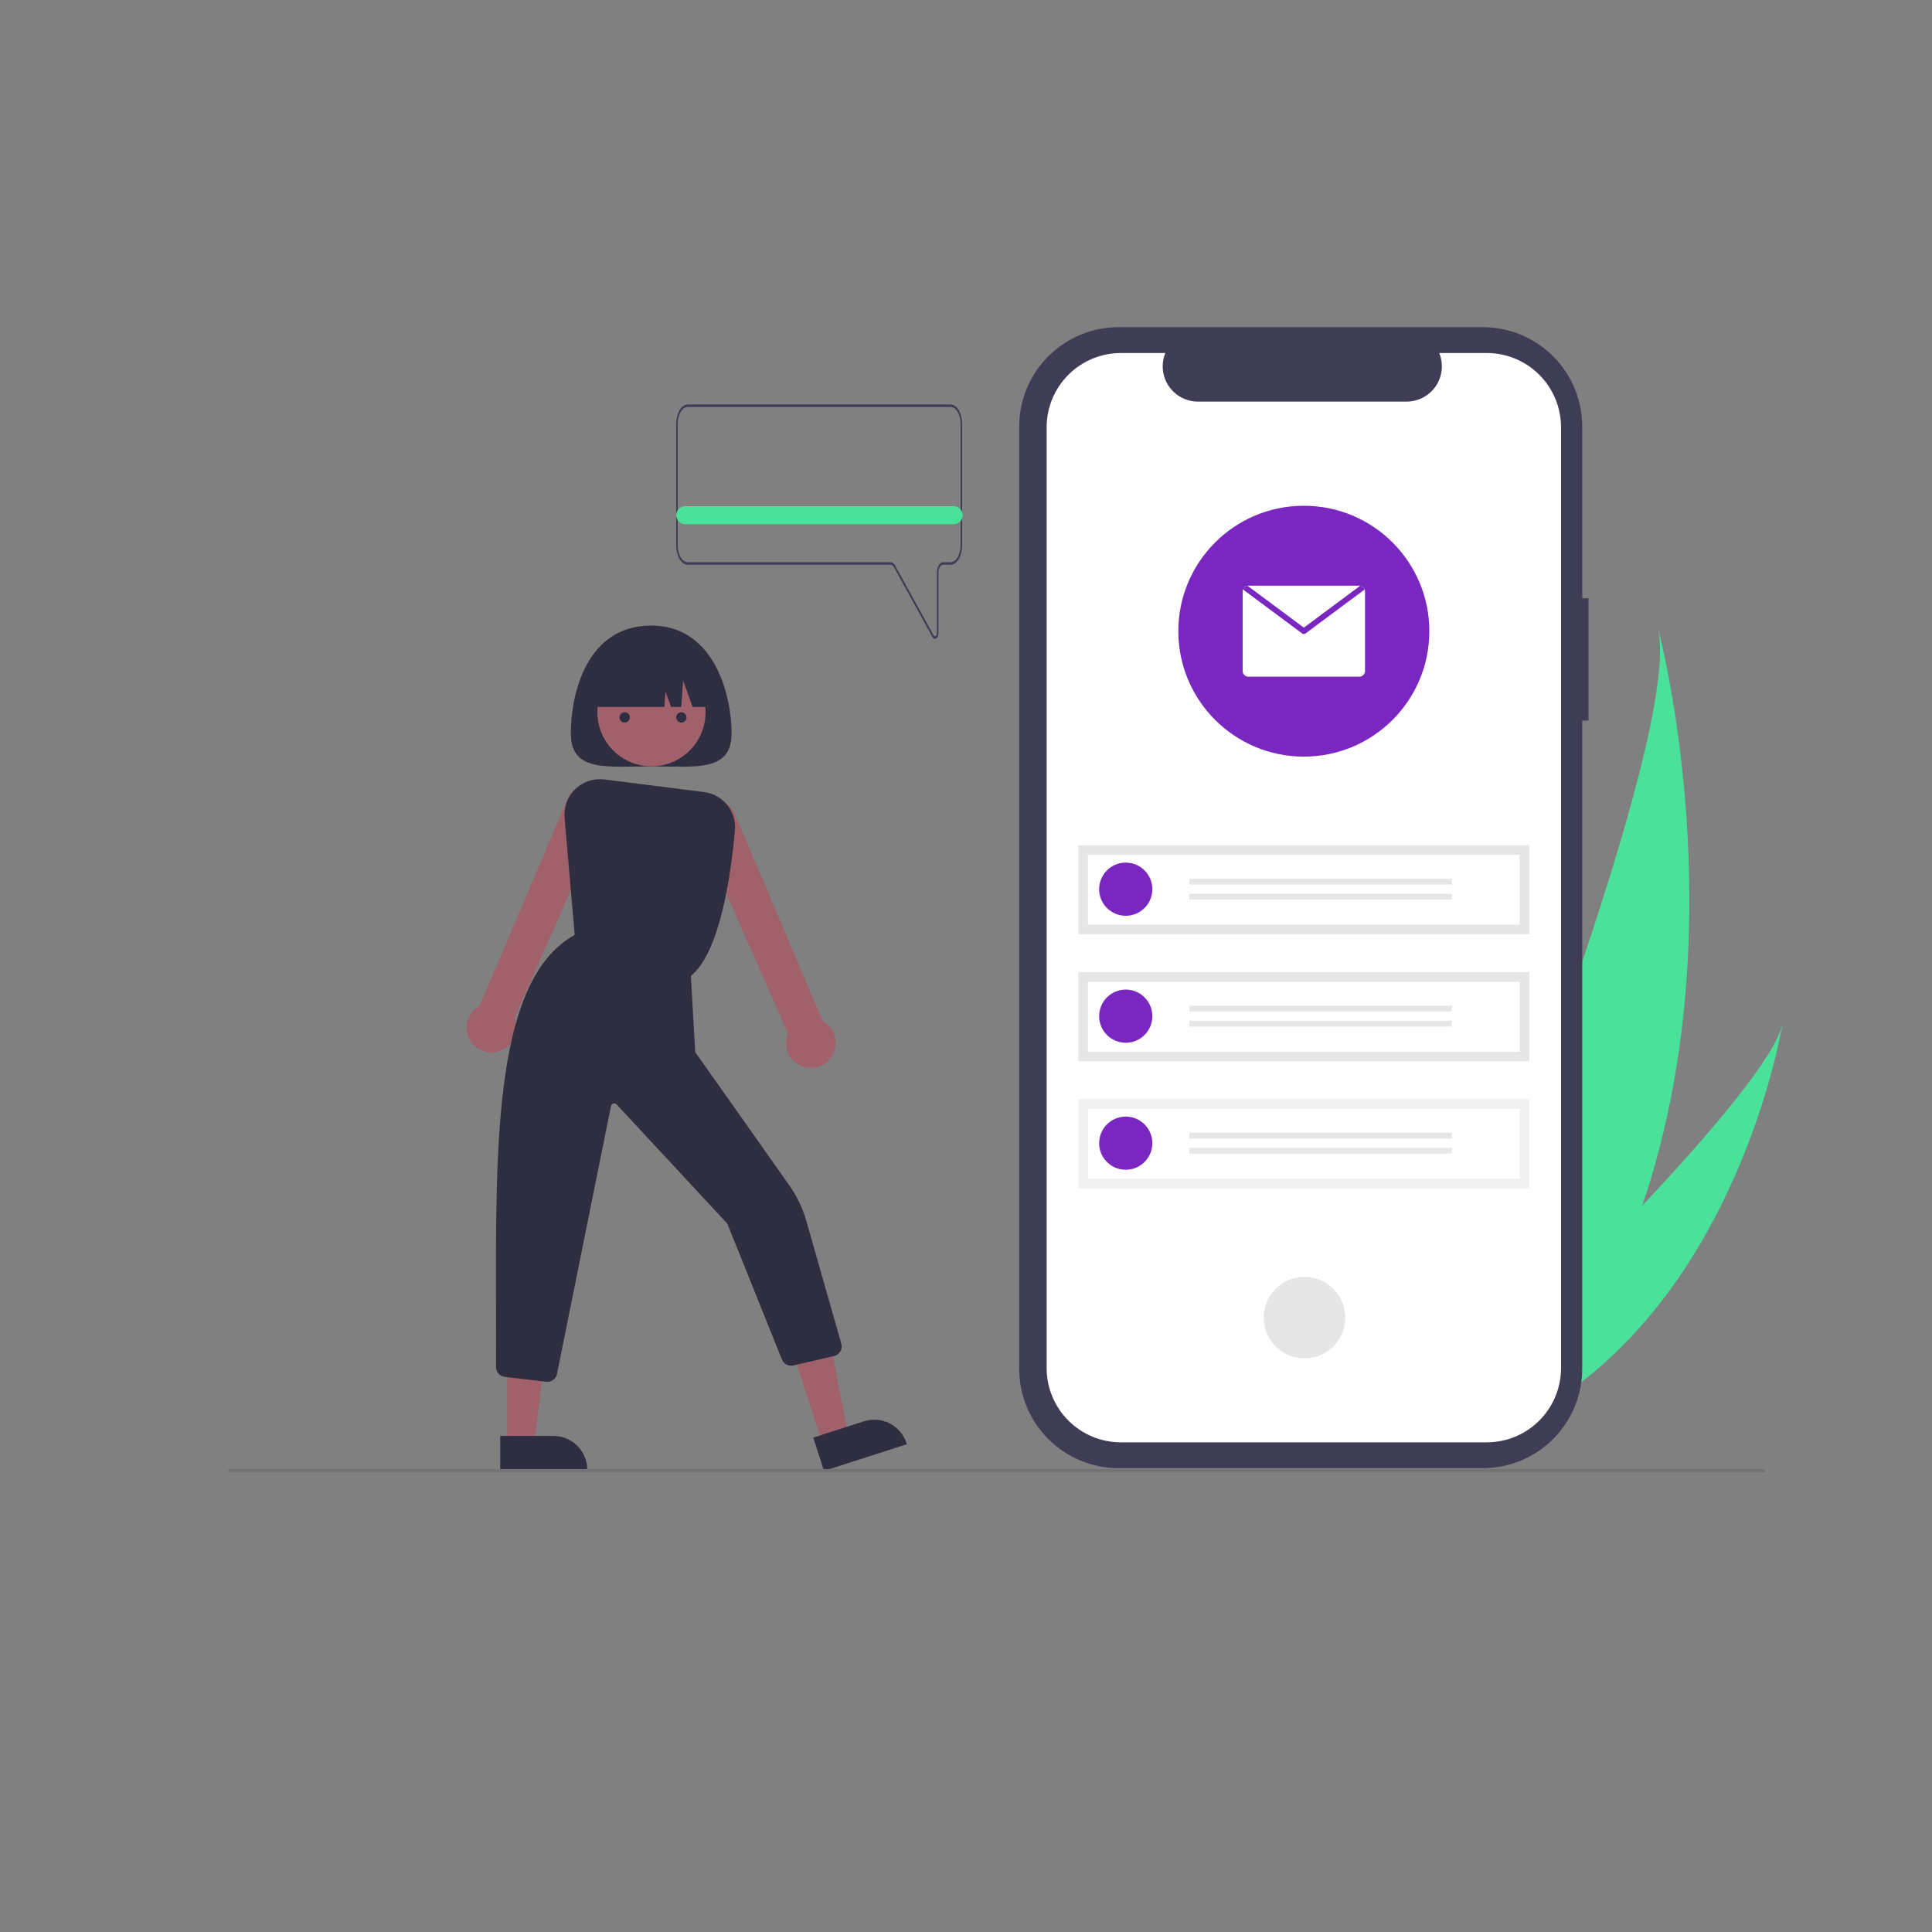 <svg width="1500" height="1500" viewBox="0 0 1500 1500" fill="none" xmlns="http://www.w3.org/2000/svg">
<rect x="0" y="0" width="1500" height="1500" fill="#808080" stroke="none"/>
<g clip-path="url(#clip0_12_695)">
<path d="M1274.99 936.111C1259.33 982.023 1237.57 1027.39 1207.88 1069.9C1207.22 1070.86 1206.55 1071.8 1205.88 1072.75L1116.85 1045.49C1117.23 1044.57 1117.65 1043.54 1118.1 1042.41C1144.95 976.022 1306.45 571.375 1287.29 487.852C1289.1 494.706 1348.34 721.5 1274.99 936.111Z" fill="#4ae19b" id="id_141"></path>
<path d="M1225.06 1075.16C1223.99 1075.99 1222.89 1076.82 1221.77 1077.62L1154.98 1057.17C1155.77 1056.42 1156.68 1055.54 1157.73 1054.54C1174.86 1038.02 1225.77 988.516 1274.99 936.111C1327.9 879.795 1378.88 820.14 1384 794.466C1383.05 800.32 1353.1 978.445 1225.06 1075.16Z" fill="#4ae19b" id="id_142"></path>
<path d="M1233.3 464.521H1228.43V331.175C1228.43 310.707 1220.29 291.077 1205.81 276.604C1191.33 262.131 1171.69 254 1151.21 254H868.53C848.05 254 828.409 262.131 813.928 276.604C799.446 291.077 791.311 310.707 791.311 331.175V1062.72C791.311 1083.19 799.446 1102.82 813.928 1117.3C828.409 1131.77 848.05 1139.9 868.53 1139.9H1151.21C1171.69 1139.9 1191.33 1131.77 1205.81 1117.3C1220.29 1102.82 1228.43 1083.19 1228.43 1062.72V559.439H1233.3L1233.3 464.521Z" fill="#3F3D56" id="id_143"></path>
<path d="M1154.32 274.076H1117.42C1119.12 278.234 1119.77 282.746 1119.31 287.214C1118.85 291.681 1117.3 295.967 1114.8 299.695C1112.29 303.422 1108.91 306.477 1104.94 308.588C1100.97 310.7 1096.55 311.805 1092.06 311.805H930.115C925.622 311.804 921.198 310.699 917.233 308.588C913.267 306.476 909.883 303.422 907.377 299.695C904.871 295.968 903.32 291.683 902.862 287.216C902.403 282.749 903.051 278.238 904.748 274.08H870.279C854.984 274.08 840.316 280.152 829.501 290.961C818.686 301.77 812.61 316.43 812.61 331.715V1062.19C812.61 1077.47 818.686 1092.13 829.501 1102.94C840.316 1113.75 854.984 1119.82 870.279 1119.82H1154.31C1169.61 1119.82 1184.27 1113.75 1195.09 1102.94C1205.9 1092.13 1211.98 1077.47 1211.98 1062.19V1062.19V331.712C1211.98 316.426 1205.9 301.766 1195.09 290.957C1184.27 280.149 1169.61 274.076 1154.31 274.076L1154.32 274.076Z" fill="white" id="id_144"></path>
<path d="M1044.05 1028.07C1046.85 1010.82 1035.12 994.562 1017.86 991.762C1000.6 988.962 984.331 1000.68 981.53 1017.93C978.728 1035.19 990.452 1051.44 1007.72 1054.24C1024.98 1057.04 1041.25 1045.33 1044.05 1028.07Z" fill="#E6E6E6" id="id_145"></path>
<path d="M1187.37 656.26H837.216V725.354H1187.37V656.26Z" fill="#E6E6E6" id="id_146"></path>
<path d="M844.681 717.894H1179.91V663.725H844.681V717.894Z" fill="white" id="id_147"></path>
<path d="M874.027 669.721C878.111 669.721 882.104 670.931 885.5 673.199C888.896 675.467 891.543 678.69 893.106 682.461C894.669 686.233 895.078 690.382 894.281 694.386C893.484 698.389 891.517 702.067 888.629 704.953C885.741 707.84 882.062 709.805 878.056 710.602C874.05 711.398 869.898 710.989 866.124 709.427C862.351 707.865 859.126 705.22 856.856 701.826C854.587 698.432 853.376 694.441 853.376 690.359C853.376 687.649 853.91 684.965 854.948 682.461C855.986 679.957 857.507 677.682 859.425 675.766C861.342 673.849 863.619 672.329 866.124 671.292C868.63 670.254 871.315 669.721 874.027 669.721Z" fill="#7a26c1" id="id_148"></path>
<path d="M1127.22 682.283H923.409V686.77H1127.22V682.283Z" fill="#E6E6E6" id="id_149"></path>
<path d="M1127.22 693.948H923.409V698.435H1127.22V693.948Z" fill="#E6E6E6" id="id_150"></path>
<path d="M1187.37 754.859H837.216V823.953H1187.37V754.859Z" fill="#E6E6E6" id="id_151"></path>
<path d="M844.681 816.493H1179.91V762.325H844.681V816.493Z" fill="white" id="id_152"></path>
<path d="M874.027 809.597C885.432 809.597 894.678 800.357 894.678 788.959C894.678 777.56 885.432 768.32 874.027 768.32C862.622 768.32 853.376 777.56 853.376 788.959C853.376 800.357 862.622 809.597 874.027 809.597Z" fill="#7a26c1" id="id_153"></path>
<path d="M1127.22 780.882H923.409V785.369H1127.22V780.882Z" fill="#E6E6E6" id="id_154"></path>
<path d="M1127.22 792.547H923.409V797.034H1127.22V792.547Z" fill="#E6E6E6" id="id_155"></path>
<path d="M1187.37 853.458H837.216V922.552H1187.37V853.458Z" fill="#f0f0f0" id="id_156"></path>
<path d="M844.681 915.092H1179.91V860.923H844.681V915.092Z" fill="#ffffff" id="id_157"></path>
<path d="M874.027 908.196C885.432 908.196 894.678 898.956 894.678 887.558C894.678 876.159 885.432 866.919 874.027 866.919C862.622 866.919 853.376 876.159 853.376 887.558C853.376 898.956 862.622 908.196 874.027 908.196Z" fill="#7a26c1" id="id_158"></path>
<path d="M1127.22 879.481H923.409V883.968H1127.22V879.481Z" fill="#e6e6e6" id="id_159"></path>
<path d="M1127.22 891.146H923.409V895.633H1127.22V891.146Z" fill="#e8e8e8" id="id_160"></path>
<path d="M1012.3 587.433C1066.11 587.433 1109.73 543.833 1109.73 490.051C1109.73 436.269 1066.11 392.669 1012.3 392.669C958.482 392.669 914.857 436.269 914.857 490.051C914.857 543.833 958.482 587.433 1012.3 587.433Z" fill="#7a26c1" id="id_161"></path>
<path d="M1059.8 459.138V520.964C1059.8 521.544 1059.68 522.118 1059.46 522.654C1059.24 523.19 1058.91 523.677 1058.5 524.087C1058.09 524.497 1057.6 524.823 1057.07 525.044C1056.53 525.266 1055.96 525.38 1055.38 525.38H969.213C968.632 525.38 968.058 525.266 967.522 525.044C966.985 524.823 966.498 524.497 966.088 524.087C965.678 523.677 965.352 523.19 965.13 522.654C964.908 522.118 964.794 521.544 964.794 520.964V459.138C964.791 458.633 964.881 458.131 965.059 457.659C965.324 456.904 965.79 456.236 966.407 455.728C967.025 455.22 967.77 454.891 968.561 454.777C968.777 454.742 968.994 454.723 969.213 454.722H1055.38C1055.6 454.723 1055.81 454.742 1056.03 454.777C1056.82 454.891 1057.57 455.22 1058.18 455.728C1058.8 456.236 1059.27 456.904 1059.53 457.659C1059.71 458.131 1059.8 458.633 1059.8 459.138Z" fill="#ffffff" id="id_162"></path>
<path d="M1059.53 457.659L1013.61 491.817C1013.23 492.104 1012.77 492.259 1012.3 492.259C1011.82 492.259 1011.36 492.104 1010.98 491.817L965.06 457.659C965.324 456.904 965.79 456.236 966.407 455.728C967.025 455.22 967.77 454.891 968.561 454.777L1012.3 487.302L1056.03 454.777C1056.82 454.891 1057.57 455.22 1058.18 455.728C1058.8 456.236 1059.27 456.904 1059.53 457.659Z" fill="#7a26c1" id="id_163"></path>
<path d="M443.192 569.4C443.192 599.598 471.131 595.031 505.596 595.031C540.061 595.031 568 599.598 568 569.4C568 539.202 554.352 485.673 505.596 485.673C455.16 485.673 443.192 539.202 443.192 569.4Z" fill="#2F2E41" id="id_164"></path>
<path d="M638.608 1121.03L658.558 1114.61L643.249 1034.64L613.804 1044.13L638.608 1121.03Z" fill="#A0616A" id="id_165"></path>
<path d="M631.42 1116.16L670.708 1103.51L670.71 1103.51C673.998 1102.45 677.463 1102.05 680.906 1102.32C684.349 1102.6 687.704 1103.56 690.778 1105.13C693.852 1106.71 696.586 1108.87 698.824 1111.5C701.061 1114.13 702.758 1117.18 703.818 1120.46L704.08 1121.28L639.754 1142L631.42 1116.16Z" fill="#2F2E41" id="id_166"></path>
<path d="M393.723 1121.69L414.684 1121.69L424.656 1040.89L393.719 1040.89L393.723 1121.69Z" fill="#A0616A" id="id_167"></path>
<path d="M388.377 1114.85L429.656 1114.85H429.657C433.112 1114.85 436.533 1115.53 439.724 1116.85C442.916 1118.18 445.816 1120.11 448.259 1122.55C450.702 1124.99 452.639 1127.89 453.961 1131.08C455.283 1134.27 455.964 1137.69 455.964 1141.14V1142L388.378 1142L388.377 1114.85Z" fill="#2F2E41" id="id_168"></path>
<path d="M366.663 810.155C365.005 808.147 363.77 805.824 363.033 803.327C362.296 800.83 362.071 798.21 362.373 795.623C362.674 793.037 363.496 790.539 364.788 788.278C366.08 786.017 367.815 784.041 369.891 782.467C370.653 781.895 371.457 781.381 372.297 780.932L440.67 620.219C441.337 618.288 442.38 616.508 443.74 614.982C445.099 613.456 446.748 612.214 448.59 611.328C450.432 610.442 452.432 609.93 454.473 609.821C456.515 609.712 458.558 610.009 460.484 610.693C462.41 611.378 464.182 612.437 465.696 613.81C467.21 615.182 468.438 616.841 469.307 618.691C470.176 620.54 470.67 622.543 470.76 624.584C470.851 626.626 470.535 628.664 469.833 630.583L399.423 790.485C401.192 794.759 401.367 799.526 399.916 803.919C398.466 808.311 395.486 812.037 391.518 814.419C387.551 816.801 382.86 817.681 378.299 816.899C373.737 816.116 369.608 813.723 366.663 810.155Z" fill="#A0616A" id="id_169"></path>
<path d="M619.492 826.28C615.562 823.89 612.62 820.17 611.203 815.796C609.785 811.422 609.986 806.685 611.768 802.446L541.338 642.491C540.643 640.574 540.335 638.539 540.431 636.503C540.526 634.466 541.023 632.469 541.894 630.626C542.764 628.782 543.991 627.129 545.503 625.76C547.015 624.392 548.782 623.336 550.704 622.653C552.626 621.97 554.664 621.673 556.701 621.78C558.738 621.887 560.733 622.395 562.573 623.275C564.413 624.156 566.06 625.391 567.421 626.909C568.781 628.428 569.828 630.201 570.501 632.125L638.894 792.893C639.735 793.342 640.539 793.856 641.3 794.428C643.376 796.002 645.112 797.978 646.404 800.239C647.696 802.5 648.517 804.998 648.819 807.584C649.12 810.171 648.896 812.791 648.158 815.288C647.421 817.785 646.187 820.108 644.529 822.116C642.71 824.317 640.426 826.088 637.841 827.302C635.256 828.516 632.434 829.143 629.578 829.138C626.015 829.143 622.522 828.153 619.492 826.28Z" fill="#A0616A" id="id_170"></path>
<path d="M525.946 589.837C546.296 578.719 553.775 553.22 542.651 532.882C531.527 512.544 506.012 505.07 485.663 516.187C465.313 527.305 457.834 552.805 468.958 573.143C480.082 593.48 505.597 600.955 525.946 589.837Z" fill="#A0616A" id="id_171"></path>
<path d="M446.664 731.524L438.335 634.837C437.982 630.745 438.55 626.627 439.997 622.784C441.443 618.94 443.732 615.469 446.694 612.624C449.657 609.779 453.219 607.633 457.12 606.342C461.02 605.051 465.16 604.649 469.236 605.164L546.623 614.954C553.71 615.835 560.175 619.439 564.65 625.002C569.125 630.565 571.257 637.65 570.595 644.757C567.522 679.305 558.947 739.958 536.045 758.029L535.696 758.305L446.664 731.524Z" fill="#2F2E41" id="id_172"></path>
<path d="M424.068 1072.8L391.963 1069C390.07 1068.8 388.318 1067.9 387.049 1066.49C385.779 1065.07 385.083 1063.23 385.096 1061.33C385.167 1045.89 385.127 1030.07 385.089 1014.78C384.761 883.758 384.451 760.003 446.197 725.854L446.531 725.671L536.336 756.738L539.774 816.87L612.68 920.094C618.709 928.622 623.249 938.111 626.105 948.156L653.193 1043.25C653.478 1044.26 653.557 1045.31 653.424 1046.34C653.291 1047.38 652.949 1048.37 652.418 1049.27C651.888 1050.17 651.18 1050.95 650.339 1051.56C649.497 1052.18 648.539 1052.62 647.523 1052.85L615.948 1060.13C614.128 1060.55 612.218 1060.3 610.574 1059.41C608.93 1058.53 607.663 1057.08 607.009 1055.33L564.701 950.054L478.731 857.473C478.406 857.137 477.996 856.896 477.544 856.776C477.092 856.656 476.616 856.661 476.167 856.792C475.718 856.923 475.313 857.174 474.997 857.519C474.681 857.863 474.464 858.287 474.372 858.745L432.439 1066.68C432.064 1068.56 430.996 1070.23 429.446 1071.37C427.896 1072.5 425.977 1073.01 424.068 1072.8Z" fill="#2F2E41" id="id_173"></path>
<path d="M554.322 548.895H537.714L530.386 528.391L528.921 548.895H520.983L516.709 536.934L515.854 548.895H456.869C456.869 543.061 458.019 537.284 460.253 531.894C462.487 526.504 465.761 521.606 469.889 517.481C474.017 513.355 478.917 510.083 484.31 507.85C489.703 505.618 495.484 504.469 501.321 504.469H509.87C515.708 504.469 521.488 505.618 526.881 507.85C532.274 510.083 537.175 513.355 541.302 517.481C545.43 521.606 548.705 526.504 550.938 531.894C553.172 537.284 554.322 543.061 554.322 548.895Z" fill="#2F2E41" id="id_174"></path>
<path d="M1369.4 1143H178.218C177.895 1143 177.585 1142.87 177.357 1142.64C177.128 1142.42 177 1142.11 177 1141.78C177 1141.46 177.128 1141.15 177.357 1140.92C177.585 1140.69 177.895 1140.57 178.218 1140.57H1369.4C1369.72 1140.57 1370.03 1140.69 1370.26 1140.92C1370.49 1141.15 1370.62 1141.46 1370.62 1141.78C1370.62 1142.11 1370.49 1142.42 1370.26 1142.64C1370.03 1142.87 1369.72 1143 1369.4 1143Z" fill="#737373" id="id_175"></path>
<path d="M725.889 496C725.516 495.999 725.146 495.869 724.804 495.617C724.462 495.365 724.156 494.997 723.904 494.537L694.11 440.441C693.772 439.828 693.361 439.339 692.904 439.004C692.447 438.669 691.952 438.496 691.453 438.495H534.012C531.623 438.49 529.332 436.909 527.642 434.097C525.953 431.285 525.003 427.473 525 423.496V328.999C525.003 325.022 525.953 321.21 527.642 318.398C529.332 315.586 531.623 314.004 534.012 314H737.988C740.377 314.004 742.668 315.586 744.358 318.398C746.047 321.21 746.997 325.022 747 328.999V423.496C746.997 427.473 746.047 431.285 744.358 434.097C742.668 436.909 740.377 438.49 737.988 438.495H732.205C731.25 438.497 730.333 439.13 729.657 440.254C728.981 441.379 728.601 442.905 728.6 444.496V491.496C728.602 492.404 728.439 493.291 728.131 494.04C727.823 494.789 727.386 495.364 726.877 495.689C726.562 495.894 726.227 495.999 725.889 496ZM534.012 315.999C531.941 316.002 529.956 317.373 528.491 319.811C527.027 322.248 526.203 325.552 526.201 328.999V423.496C526.203 426.943 527.027 430.247 528.491 432.684C529.956 435.121 531.941 436.492 534.012 436.496H691.453C692.119 436.497 692.778 436.729 693.387 437.175C693.997 437.622 694.545 438.274 694.995 439.09L724.789 493.186C724.994 493.557 725.261 493.817 725.556 493.932C725.851 494.046 726.159 494.009 726.441 493.827C726.724 493.644 726.966 493.324 727.137 492.908C727.308 492.492 727.399 492 727.399 491.496V444.496C727.401 442.375 727.907 440.342 728.808 438.842C729.709 437.342 730.931 436.499 732.205 436.496H737.988C740.059 436.492 742.044 435.121 743.509 432.684C744.973 430.247 745.797 426.943 745.799 423.496V328.999C745.797 325.552 744.973 322.248 743.509 319.811C742.044 317.373 740.059 316.003 737.988 315.999L534.012 315.999Z" fill="#3F3D56" id="id_176"></path>
<path d="M740.401 407.009H532.013C531.092 407.01 530.181 406.83 529.33 406.479C528.479 406.127 527.706 405.611 527.055 404.961C526.403 404.31 525.887 403.538 525.534 402.687C525.181 401.837 525 400.925 525 400.005C525 399.084 525.181 398.173 525.534 397.322C525.887 396.472 526.403 395.699 527.055 395.049C527.706 394.398 528.479 393.882 529.33 393.531C530.181 393.179 531.092 392.999 532.013 393H740.401C741.322 392.999 742.234 393.179 743.084 393.531C743.935 393.882 744.708 394.398 745.36 395.049C746.011 395.699 746.528 396.472 746.88 397.322C747.233 398.173 747.414 399.084 747.414 400.005C747.414 400.925 747.233 401.837 746.88 402.687C746.528 403.538 746.011 404.31 745.36 404.961C744.708 405.611 743.935 406.127 743.084 406.479C742.234 406.83 741.322 407.01 740.401 407.009Z" fill="#4ae19b" id="id_177"></path>
<circle cx="485" cy="557" r="4" fill="#2F2E41" id="id_178"></circle>
<circle cx="529" cy="557" r="4" fill="#2F2E41" id="id_179"></circle>
</g>
<defs>
<clipPath id="clip0_12_695">
<rect width="1207" height="889" fill="#ffffff" transform="translate(177 254)" id="id_180"></rect>
</clipPath>
</defs>
</svg>